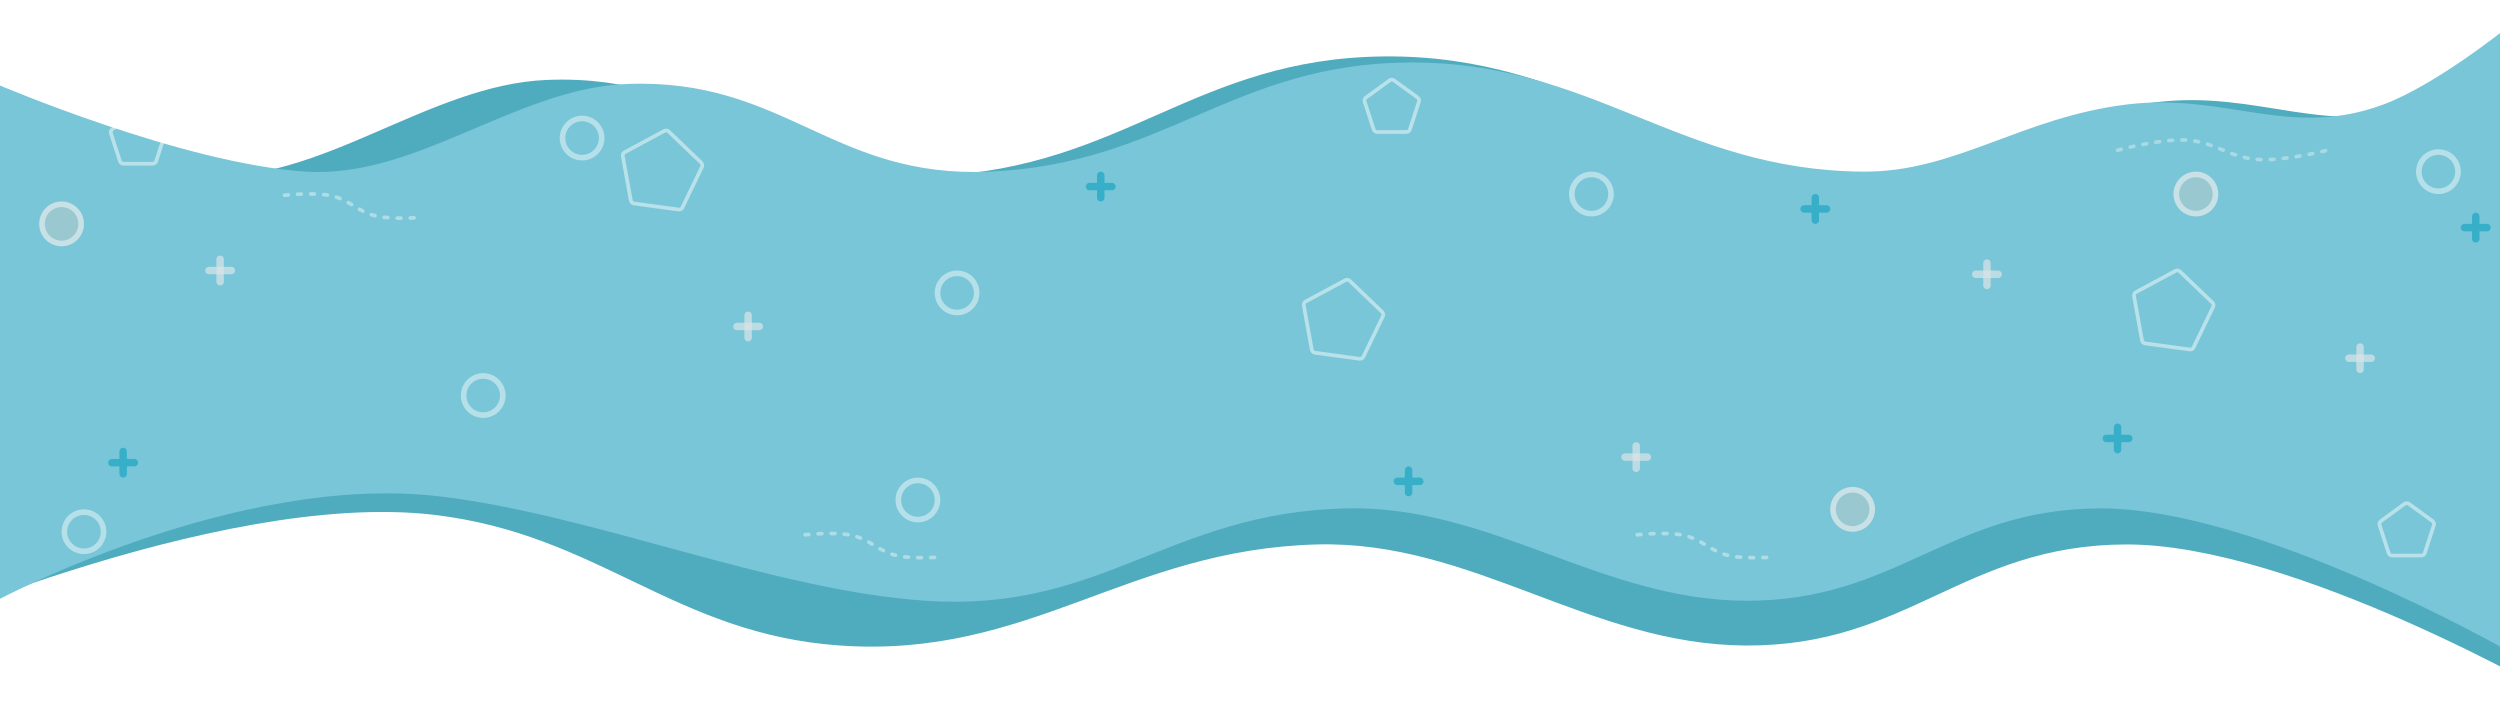 <svg width="1340" height="385" viewBox="0 0 1340 385" fill="none" xmlns="http://www.w3.org/2000/svg">
<g filter="url(#filter0_d)">
<path d="M108.906 84.273C38.104 79.702 -69 32.834 -69 32.834V335.997C-69 335.997 115.798 252.148 232.689 265.952C321.184 276.402 361.37 329.821 450.249 335.997C551.961 343.064 603.94 284.493 705.854 281.822C789.303 279.634 852.263 335.578 935.738 335.997C1022.75 336.434 1052.36 282.202 1139.36 281.822C1229.7 281.427 1373 365 1373 365V0C1373 0 1332.73 33.265 1302.27 44.873C1248.35 65.413 1212.03 37.754 1154.9 44.873C1094.45 52.407 1056.23 84.57 1003.79 84.273C897.572 83.671 847.974 19.175 741.757 20.247C640.883 21.265 602.469 79.689 501.691 84.273C411.01 88.397 383.944 29.236 293.242 32.834C229.774 35.351 172.295 88.365 108.906 84.273Z" fill="#4FABBE"/>
</g>
<path d="M164 92C97.937 87.824 -2 45 -2 45V322C-2 322 125.931 253.387 235 266C317.573 275.549 413.069 316.357 496 322C590.906 328.457 625.906 274.941 721 272.5C798.864 270.501 857.611 321.617 935.5 322C1016.69 322.399 1044.31 272.847 1125.5 272.5C1209.79 272.139 1343.5 348.5 1343.5 348.5V15C1343.5 15 1305.93 45.395 1277.5 56C1227.19 74.768 1193.3 49.496 1140 56C1083.59 62.884 1047.93 92.271 999 92C899.888 91.45 853.609 32.521 754.5 33.5C660.377 34.43 624.534 87.812 530.5 92C445.888 95.769 420.633 41.713 336 45C276.779 47.3 223.147 95.739 164 92Z" fill="#78C6D7"/>
<line x1="590" y1="94" x2="590" y2="106" stroke="#37AFC8" stroke-width="4" stroke-linecap="round"/>
<line x1="584" y1="100" x2="596" y2="100" stroke="#37AFC8" stroke-width="4" stroke-linecap="round"/>
<line x1="401" y1="169" x2="401" y2="181" stroke="#D9E4E7" stroke-opacity="0.72" stroke-width="4" stroke-linecap="round"/>
<line x1="395" y1="175" x2="407" y2="175" stroke="#D9E4E7" stroke-opacity="0.72" stroke-width="4" stroke-linecap="round"/>
<line x1="118" y1="139" x2="118" y2="151" stroke="#D9E4E7" stroke-opacity="0.72" stroke-width="4" stroke-linecap="round"/>
<line x1="112" y1="145" x2="124" y2="145" stroke="#D9E4E7" stroke-opacity="0.72" stroke-width="4" stroke-linecap="round"/>
<line x1="1065" y1="141" x2="1065" y2="153" stroke="#D9E4E7" stroke-opacity="0.72" stroke-width="4" stroke-linecap="round"/>
<line x1="1059" y1="147" x2="1071" y2="147" stroke="#D9E4E7" stroke-opacity="0.72" stroke-width="4" stroke-linecap="round"/>
<line x1="877" y1="239" x2="877" y2="251" stroke="#D9E4E7" stroke-opacity="0.72" stroke-width="4" stroke-linecap="round"/>
<line x1="871" y1="245" x2="883" y2="245" stroke="#D9E4E7" stroke-opacity="0.72" stroke-width="4" stroke-linecap="round"/>
<line x1="1265" y1="186" x2="1265" y2="198" stroke="#D9E4E7" stroke-opacity="0.72" stroke-width="4" stroke-linecap="round"/>
<line x1="1259" y1="192" x2="1271" y2="192" stroke="#D9E4E7" stroke-opacity="0.72" stroke-width="4" stroke-linecap="round"/>
<line x1="755" y1="252" x2="755" y2="264" stroke="#37AFC8" stroke-width="4" stroke-linecap="round"/>
<line x1="749" y1="258" x2="761" y2="258" stroke="#37AFC8" stroke-width="4" stroke-linecap="round"/>
<line x1="66" y1="242" x2="66" y2="254" stroke="#37AFC8" stroke-width="4" stroke-linecap="round"/>
<line x1="60" y1="248" x2="72" y2="248" stroke="#37AFC8" stroke-width="4" stroke-linecap="round"/>
<line x1="1135" y1="229" x2="1135" y2="241" stroke="#37AFC8" stroke-width="4" stroke-linecap="round"/>
<line x1="1129" y1="235" x2="1141" y2="235" stroke="#37AFC8" stroke-width="4" stroke-linecap="round"/>
<line x1="973" y1="106" x2="973" y2="118" stroke="#37AFC8" stroke-width="4" stroke-linecap="round"/>
<line x1="967" y1="112" x2="979" y2="112" stroke="#37AFC8" stroke-width="4" stroke-linecap="round"/>
<line x1="1327" y1="116" x2="1327" y2="128" stroke="#37AFC8" stroke-width="4" stroke-linecap="round"/>
<line x1="1321" y1="122" x2="1333" y2="122" stroke="#37AFC8" stroke-width="4" stroke-linecap="round"/>
<path d="M1135 80.537C1135 80.537 1156.79 74.476 1171 75.037C1187.14 75.673 1194.87 84.749 1211 85.537C1225.37 86.238 1247.5 80.537 1247.5 80.537" stroke="white" stroke-opacity="0.35" stroke-width="2" stroke-linecap="round" stroke-dasharray="2 5"/>
<path d="M877.529 286.656C877.529 286.656 892.552 284.933 901.878 286.789C912.468 288.897 916.624 295.699 927.194 297.907C936.61 299.873 951.82 298.423 951.82 298.423" stroke="white" stroke-opacity="0.4" stroke-width="2" stroke-linecap="round" stroke-dasharray="2 5"/>
<path d="M431.529 286.656C431.529 286.656 446.552 284.933 455.878 286.789C466.468 288.897 470.624 295.699 481.194 297.907C490.61 299.873 505.82 298.423 505.82 298.423" stroke="white" stroke-opacity="0.4" stroke-width="2" stroke-linecap="round" stroke-dasharray="2 5"/>
<path d="M152.529 104.656C152.529 104.656 167.552 102.933 176.878 104.789C187.468 106.897 191.624 113.699 202.194 115.907C211.61 117.873 226.82 116.423 226.82 116.423" stroke="white" stroke-opacity="0.4" stroke-width="2" stroke-linecap="round" stroke-dasharray="2 5"/>
<circle cx="312" cy="74" r="10.5" stroke="white" stroke-opacity="0.46" stroke-width="3"/>
<circle cx="45" cy="285" r="10.5" stroke="white" stroke-opacity="0.46" stroke-width="3"/>
<circle cx="492" cy="268" r="10.5" stroke="white" stroke-opacity="0.46" stroke-width="3"/>
<circle cx="259" cy="212" r="10.5" stroke="white" stroke-opacity="0.46" stroke-width="3"/>
<circle cx="853" cy="104" r="10.5" stroke="white" stroke-opacity="0.46" stroke-width="3"/>
<circle cx="513" cy="157" r="10.5" stroke="white" stroke-opacity="0.46" stroke-width="3"/>
<circle cx="993" cy="273" r="12" fill="#9AC8D1"/>
<circle cx="993" cy="273" r="10.5" stroke="white" stroke-opacity="0.46" stroke-width="3"/>
<circle cx="33" cy="120" r="12" fill="#9AC8D1"/>
<circle cx="33" cy="120" r="10.5" stroke="white" stroke-opacity="0.46" stroke-width="3"/>
<circle cx="1177" cy="104" r="12" fill="#9AC8D1"/>
<circle cx="1177" cy="104" r="10.5" stroke="white" stroke-opacity="0.46" stroke-width="3"/>
<circle cx="1307" cy="92" r="10.5" stroke="white" stroke-opacity="0.46" stroke-width="3"/>
<path d="M747.176 43.09L759.817 52.275C760.518 52.784 760.811 53.687 760.543 54.511L755.715 69.371C755.447 70.195 754.679 70.753 753.813 70.753H738.187C737.321 70.753 736.553 70.195 736.285 69.371L731.457 54.511C731.189 53.687 731.482 52.784 732.183 52.275L744.824 43.09C745.525 42.581 746.475 42.581 747.176 43.09Z" stroke="white" stroke-opacity="0.48" stroke-width="2"/>
<path d="M358.422 70.501L375.837 87.178C376.462 87.777 376.631 88.711 376.254 89.492L365.775 111.208C365.398 111.988 364.562 112.437 363.703 112.32L339.812 109.064C338.953 108.947 338.268 108.29 338.114 107.437L333.828 83.709C333.674 82.856 334.086 82.002 334.85 81.592L356.092 70.183C356.856 69.773 357.796 69.901 358.422 70.501Z" stroke="white" stroke-opacity="0.48" stroke-width="2"/>
<path d="M723.422 150.501L740.837 167.178C741.462 167.777 741.631 168.711 741.254 169.492L730.775 191.208C730.398 191.988 729.562 192.437 728.703 192.32L704.812 189.064C703.953 188.947 703.268 188.29 703.114 187.437L698.828 163.709C698.674 162.856 699.086 162.002 699.85 161.592L721.092 150.183C721.856 149.773 722.796 149.901 723.422 150.501Z" stroke="white" stroke-opacity="0.48" stroke-width="2"/>
<path d="M1168.42 145.501L1185.84 162.178C1186.46 162.777 1186.63 163.711 1186.25 164.492L1175.77 186.208C1175.4 186.988 1174.56 187.437 1173.7 187.32L1149.81 184.064C1148.95 183.947 1148.27 183.29 1148.11 182.437L1143.83 158.709C1143.67 157.856 1144.09 157.002 1144.85 156.592L1166.09 145.183C1166.86 144.773 1167.8 144.901 1168.42 145.501Z" stroke="white" stroke-opacity="0.48" stroke-width="2"/>
<path d="M75.176 60.09L87.817 69.275C88.518 69.784 88.811 70.687 88.543 71.511L83.715 86.371C83.447 87.195 82.679 87.753 81.813 87.753H66.187C65.321 87.753 64.553 87.195 64.285 86.371L59.457 71.511C59.189 70.687 59.482 69.784 60.183 69.275L72.824 60.09C73.525 59.581 74.475 59.581 75.176 60.09Z" stroke="white" stroke-opacity="0.48" stroke-width="2"/>
<path d="M1291.18 270.09L1303.82 279.275C1304.52 279.784 1304.81 280.687 1304.54 281.511L1299.71 296.371C1299.45 297.195 1298.68 297.753 1297.81 297.753H1282.19C1281.32 297.753 1280.55 297.195 1280.29 296.371L1275.46 281.511C1275.19 280.687 1275.48 279.784 1276.18 279.275L1288.82 270.09C1289.53 269.581 1290.47 269.581 1291.18 270.09Z" stroke="white" stroke-opacity="0.48" stroke-width="2"/>
<defs>
<filter id="filter0_d" x="-79" y="0" width="1462" height="385" filterUnits="userSpaceOnUse" color-interpolation-filters="sRGB">
<feFlood flood-opacity="0" result="BackgroundImageFix"/>
<feColorMatrix in="SourceAlpha" type="matrix" values="0 0 0 0 0 0 0 0 0 0 0 0 0 0 0 0 0 0 127 0"/>
<feOffset dy="10"/>
<feGaussianBlur stdDeviation="5"/>
<feColorMatrix type="matrix" values="0 0 0 0 0.821 0 0 0 0 0.821 0 0 0 0 0.821 0 0 0 0.25 0"/>
<feBlend mode="normal" in2="BackgroundImageFix" result="effect1_dropShadow"/>
<feBlend mode="normal" in="SourceGraphic" in2="effect1_dropShadow" result="shape"/>
</filter>
</defs>
</svg>
